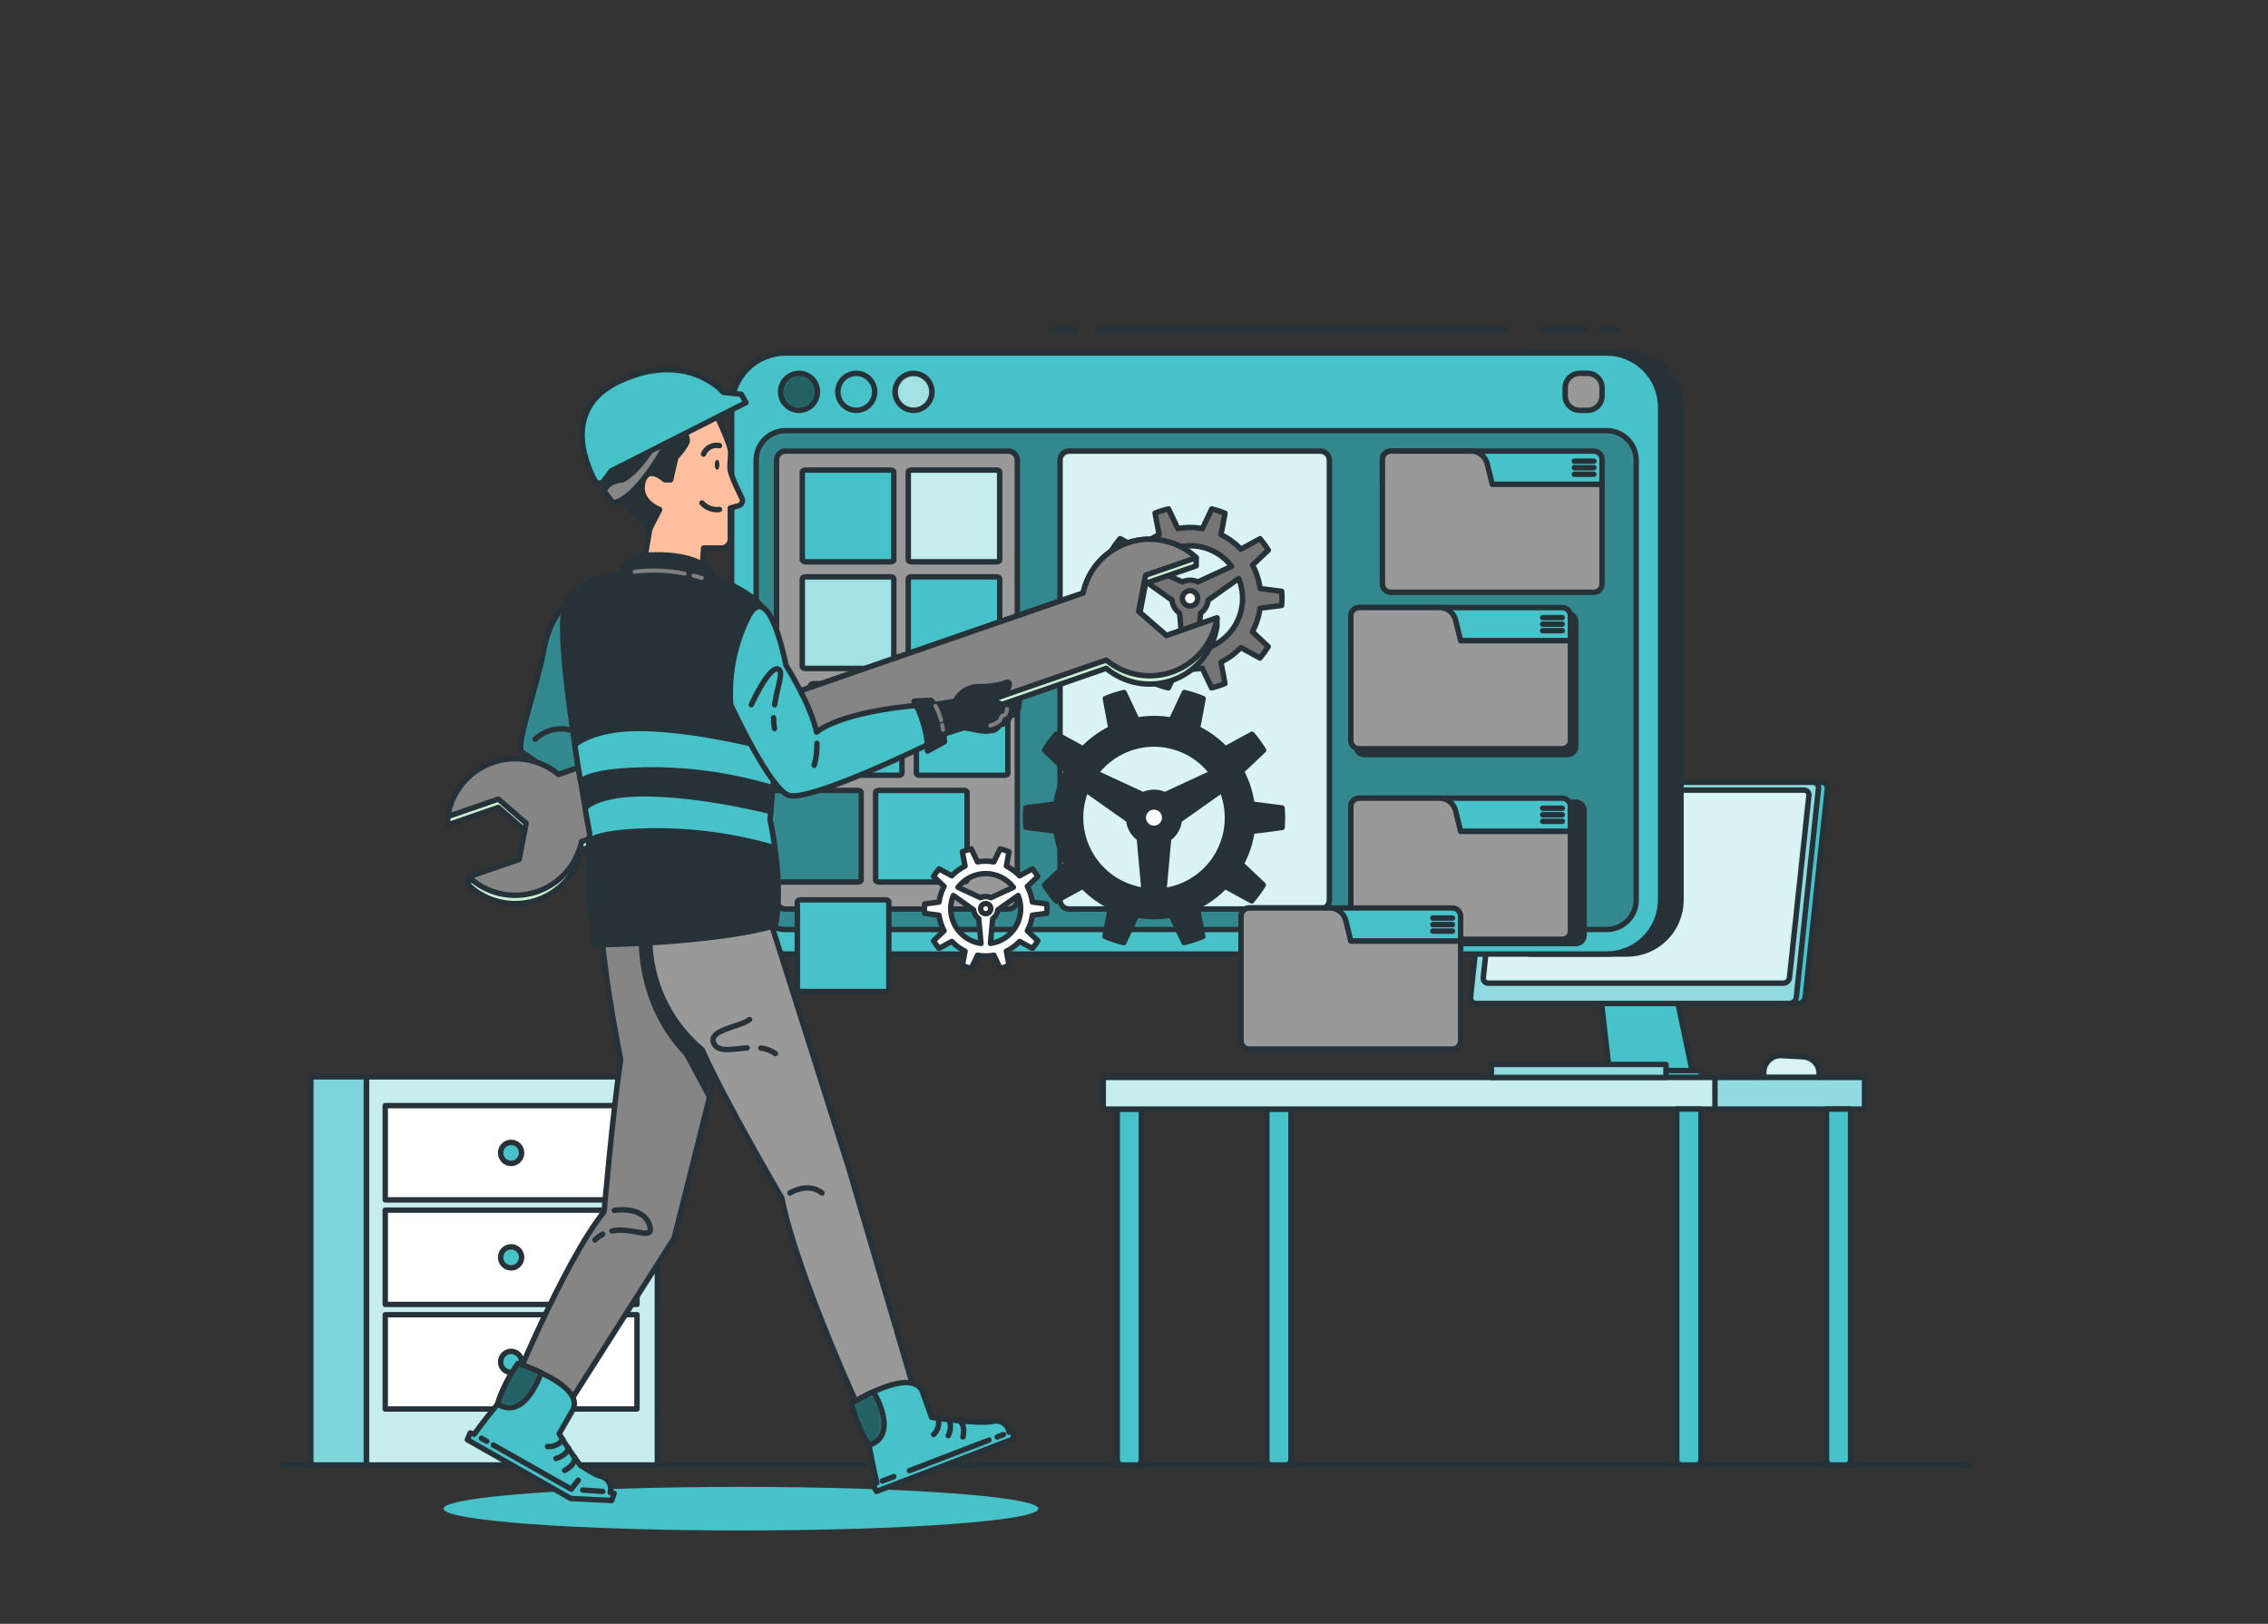 <svg width="528" height="378" viewBox="0 0 528 378" fill="none" xmlns="http://www.w3.org/2000/svg">
<rect x="0" y="0" width="528" height="378" fill="#333333" stroke="none"/>
<path d="M172.498 356.272C210.74 356.272 241.741 354.001 241.741 351.2C241.741 348.398 210.74 346.127 172.498 346.127C134.256 346.127 103.254 348.398 103.254 351.2C103.254 354.001 134.256 356.272 172.498 356.272Z" fill="#47C2C9"/>
<path d="M65.721 341.032H458.462" stroke="#263238" stroke-width="1.259" stroke-linecap="round" stroke-linejoin="round"/>
<path d="M423.524 250.818H410.603V249.669C410.602 249.133 410.71 248.603 410.921 248.111C411.132 247.619 411.44 247.175 411.828 246.806C412.215 246.437 412.674 246.152 413.175 245.967C413.677 245.782 414.21 245.701 414.744 245.73L419.805 246.01C420.809 246.064 421.754 246.502 422.446 247.233C423.138 247.964 423.523 248.933 423.524 249.941V250.818Z" fill="#47C2C9"/>
<mask id="mask0_70_5103" style="mask-type:luminance" maskUnits="userSpaceOnUse" x="410" y="245" width="14" height="6">
<path d="M423.524 250.818H410.603V249.669C410.602 249.133 410.71 248.603 410.921 248.111C411.132 247.619 411.44 247.175 411.828 246.806C412.215 246.437 412.674 246.152 413.175 245.967C413.677 245.782 414.21 245.701 414.744 245.73L419.805 246.01C420.809 246.064 421.754 246.502 422.446 247.233C423.138 247.964 423.523 248.933 423.524 249.941V250.818Z" fill="white"/>
</mask>
<g mask="url(#mask0_70_5103)">
<path opacity="0.8" d="M423.524 250.818H410.603V249.669C410.602 249.133 410.71 248.603 410.921 248.111C411.132 247.619 411.44 247.175 411.828 246.806C412.215 246.437 412.674 246.152 413.175 245.967C413.677 245.782 414.21 245.701 414.744 245.73L419.805 246.01C420.809 246.064 421.754 246.502 422.446 247.233C423.138 247.964 423.523 248.933 423.524 249.941V250.818Z" fill="white"/>
</g>
<path d="M423.524 250.818H410.603V249.669C410.602 249.133 410.71 248.603 410.921 248.111C411.132 247.619 411.44 247.175 411.828 246.806C412.215 246.437 412.674 246.152 413.175 245.967C413.677 245.782 414.21 245.701 414.744 245.73L419.805 246.01C420.809 246.064 421.754 246.502 422.446 247.233C423.138 247.964 423.523 248.933 423.524 249.941V250.818Z" stroke="#263238" stroke-width="1.259" stroke-linecap="round" stroke-linejoin="round"/>
<path d="M388.638 224.048C388.615 223.557 388.403 223.093 388.048 222.754C387.693 222.415 387.221 222.226 386.73 222.226H373.673C373.183 222.227 372.712 222.417 372.357 222.756C372.002 223.095 371.79 223.557 371.765 224.048L374.88 251.325H394.371L388.638 224.048Z" fill="#47C2C9" stroke="#263238" stroke-width="1.259" stroke-linecap="round" stroke-linejoin="round"/>
<path d="M424.097 182.12H419.232L413.771 233.604H418.629C419.029 233.594 419.413 233.441 419.711 233.172C420.008 232.903 420.2 232.536 420.25 232.137L425.417 183.579C425.443 183.393 425.427 183.204 425.372 183.025C425.316 182.845 425.223 182.68 425.097 182.541C424.971 182.402 424.816 182.292 424.644 182.22C424.471 182.147 424.284 182.113 424.097 182.12Z" fill="#47C2C9" stroke="#263238" stroke-width="1.259" stroke-linecap="round" stroke-linejoin="round"/>
<path d="M416.577 233.604H343.66C343.474 233.608 343.289 233.571 343.118 233.497C342.947 233.422 342.794 233.311 342.67 233.172C342.546 233.032 342.454 232.868 342.4 232.689C342.345 232.511 342.33 232.322 342.355 232.137L347.514 183.557C347.563 183.16 347.753 182.793 348.05 182.525C348.346 182.257 348.729 182.106 349.128 182.098H422.045C422.231 182.093 422.416 182.128 422.587 182.202C422.758 182.276 422.91 182.386 423.035 182.525C423.159 182.663 423.251 182.828 423.306 183.006C423.36 183.184 423.375 183.372 423.35 183.557L418.191 232.137C418.142 232.535 417.952 232.902 417.656 233.171C417.36 233.441 416.977 233.594 416.577 233.604Z" fill="#47C2C9"/>
<mask id="mask1_70_5103" style="mask-type:luminance" maskUnits="userSpaceOnUse" x="342" y="182" width="82" height="52">
<path d="M416.577 233.604H343.66C343.474 233.608 343.289 233.571 343.118 233.497C342.947 233.422 342.794 233.311 342.67 233.172C342.546 233.032 342.454 232.868 342.4 232.689C342.345 232.511 342.33 232.322 342.355 232.137L347.514 183.557C347.563 183.16 347.753 182.793 348.05 182.525C348.346 182.257 348.729 182.106 349.128 182.098H422.045C422.231 182.093 422.416 182.128 422.587 182.202C422.758 182.276 422.91 182.386 423.035 182.525C423.159 182.663 423.251 182.828 423.306 183.006C423.36 183.184 423.375 183.372 423.35 183.557L418.191 232.137C418.142 232.535 417.952 232.902 417.656 233.171C417.36 233.441 416.977 233.594 416.577 233.604Z" fill="white"/>
</mask>
<g mask="url(#mask1_70_5103)">
<path opacity="0.4" d="M416.577 233.604H343.66C343.474 233.608 343.289 233.571 343.118 233.497C342.947 233.422 342.794 233.311 342.67 233.172C342.546 233.032 342.454 232.868 342.4 232.689C342.345 232.511 342.33 232.322 342.355 232.137L347.514 183.557C347.563 183.16 347.753 182.793 348.05 182.525C348.346 182.257 348.729 182.106 349.128 182.098H422.045C422.231 182.093 422.416 182.128 422.587 182.202C422.758 182.276 422.91 182.386 423.035 182.525C423.159 182.663 423.251 182.828 423.306 183.006C423.36 183.184 423.375 183.372 423.35 183.557L418.191 232.137C418.142 232.535 417.952 232.902 417.656 233.171C417.36 233.441 416.977 233.594 416.577 233.604Z" fill="white"/>
</g>
<path d="M416.577 233.604H343.66C343.474 233.608 343.289 233.571 343.118 233.497C342.947 233.422 342.794 233.311 342.67 233.172C342.546 233.032 342.454 232.868 342.4 232.689C342.345 232.511 342.33 232.322 342.355 232.137L347.514 183.557C347.563 183.16 347.753 182.793 348.05 182.525C348.346 182.257 348.729 182.106 349.128 182.098H422.045C422.231 182.093 422.416 182.128 422.587 182.202C422.758 182.276 422.91 182.386 423.035 182.525C423.159 182.663 423.251 182.828 423.306 183.006C423.36 183.184 423.375 183.372 423.35 183.557L418.191 232.137C418.142 232.535 417.952 232.902 417.656 233.171C417.36 233.441 416.977 233.594 416.577 233.604Z" stroke="#263238" stroke-width="1.259" stroke-linecap="round" stroke-linejoin="round"/>
<path d="M395.087 249.2H371.109C370.829 249.2 370.56 249.312 370.362 249.51C370.164 249.709 370.053 249.978 370.053 250.259C370.053 250.54 370.164 250.81 370.362 251.01C370.559 251.209 370.828 251.323 371.109 251.325H395.08C395.361 251.323 395.629 251.209 395.827 251.01C396.025 250.81 396.136 250.54 396.136 250.259C396.136 249.979 396.026 249.711 395.829 249.513C395.633 249.315 395.366 249.202 395.087 249.2Z" fill="#47C2C9" stroke="#263238" stroke-width="1.259" stroke-linecap="round" stroke-linejoin="round"/>
<path d="M415.212 228.871H346.451C346.288 228.875 346.127 228.843 345.978 228.778C345.829 228.714 345.696 228.617 345.588 228.496C345.479 228.374 345.399 228.231 345.351 228.075C345.303 227.919 345.29 227.755 345.312 227.594L349.838 185.205C349.879 184.857 350.045 184.536 350.304 184.301C350.564 184.067 350.899 183.934 351.248 183.927H419.986C420.148 183.925 420.309 183.957 420.457 184.023C420.606 184.088 420.739 184.184 420.847 184.305C420.955 184.427 421.035 184.57 421.083 184.725C421.132 184.88 421.146 185.044 421.125 185.205L416.6 227.594C416.557 227.937 416.394 228.254 416.14 228.488C415.885 228.722 415.557 228.858 415.212 228.871Z" fill="#47C2C9"/>
<mask id="mask2_70_5103" style="mask-type:luminance" maskUnits="userSpaceOnUse" x="345" y="183" width="77" height="46">
<path d="M415.212 228.871H346.451C346.288 228.875 346.127 228.843 345.978 228.778C345.829 228.714 345.696 228.617 345.588 228.496C345.479 228.374 345.399 228.231 345.351 228.075C345.303 227.919 345.29 227.755 345.312 227.594L349.838 185.205C349.879 184.857 350.045 184.536 350.304 184.301C350.564 184.067 350.899 183.934 351.248 183.927H419.986C420.148 183.925 420.309 183.957 420.457 184.023C420.606 184.088 420.739 184.184 420.847 184.305C420.955 184.427 421.035 184.57 421.083 184.725C421.132 184.88 421.146 185.044 421.125 185.205L416.6 227.594C416.557 227.937 416.394 228.254 416.14 228.488C415.885 228.722 415.557 228.858 415.212 228.871Z" fill="white"/>
</mask>
<g mask="url(#mask2_70_5103)">
<path opacity="0.8" d="M415.212 228.871H346.451C346.288 228.875 346.127 228.843 345.978 228.778C345.829 228.714 345.696 228.617 345.588 228.496C345.479 228.374 345.399 228.231 345.351 228.075C345.303 227.919 345.29 227.755 345.312 227.594L349.838 185.205C349.879 184.857 350.045 184.536 350.304 184.301C350.564 184.067 350.899 183.934 351.248 183.927H419.986C420.148 183.925 420.309 183.957 420.457 184.023C420.606 184.088 420.739 184.184 420.847 184.305C420.955 184.427 421.035 184.57 421.083 184.725C421.132 184.88 421.146 185.044 421.125 185.205L416.6 227.594C416.557 227.937 416.394 228.254 416.14 228.488C415.885 228.722 415.557 228.858 415.212 228.871Z" fill="white"/>
</g>
<path d="M415.212 228.871H346.451C346.288 228.875 346.127 228.843 345.978 228.778C345.829 228.714 345.696 228.617 345.588 228.496C345.479 228.374 345.399 228.231 345.351 228.075C345.303 227.919 345.29 227.755 345.312 227.594L349.838 185.205C349.879 184.857 350.045 184.536 350.304 184.301C350.564 184.067 350.899 183.934 351.248 183.927H419.986C420.148 183.925 420.309 183.957 420.457 184.023C420.606 184.088 420.739 184.184 420.847 184.305C420.955 184.427 421.035 184.57 421.083 184.725C421.132 184.88 421.146 185.044 421.125 185.205L416.6 227.594C416.557 227.937 416.394 228.254 416.14 228.488C415.885 228.722 415.557 228.858 415.212 228.871Z" stroke="#263238" stroke-width="1.259" stroke-linecap="round" stroke-linejoin="round"/>
<path d="M260.093 258.181H265.712V339.897C265.712 340.196 265.594 340.483 265.383 340.694C265.172 340.905 264.886 341.024 264.588 341.024H261.224C260.926 341.024 260.64 340.905 260.429 340.694C260.219 340.483 260.1 340.196 260.1 339.897V258.181H260.093Z" fill="#47C2C9" stroke="#263238" stroke-width="1.259" stroke-linecap="round" stroke-linejoin="round"/>
<path d="M434.069 250.818H385.357V258.182H434.069V250.818Z" fill="#47C2C9"/>
<mask id="mask3_70_5103" style="mask-type:luminance" maskUnits="userSpaceOnUse" x="385" y="250" width="50" height="9">
<path d="M434.069 250.818H385.357V258.182H434.069V250.818Z" fill="white"/>
</mask>
<g mask="url(#mask3_70_5103)">
<path opacity="0.4" d="M434.069 250.818H385.357V258.182H434.069V250.818Z" fill="white"/>
</g>
<path d="M434.069 250.818H385.357V258.182H434.069V250.818Z" stroke="#263238" stroke-width="1.259" stroke-linecap="round" stroke-linejoin="round"/>
<path d="M294.926 258.181H300.545V339.897C300.545 340.196 300.427 340.483 300.216 340.694C300.005 340.905 299.719 341.024 299.421 341.024H296.057C295.909 341.025 295.762 340.996 295.625 340.94C295.488 340.884 295.363 340.801 295.258 340.697C295.152 340.592 295.069 340.467 295.012 340.33C294.955 340.193 294.926 340.046 294.926 339.897V258.181Z" fill="#47C2C9" stroke="#263238" stroke-width="1.259" stroke-linecap="round" stroke-linejoin="round"/>
<path d="M425.206 258.181H430.825V339.897C430.825 340.196 430.707 340.483 430.496 340.694C430.286 340.905 430 341.024 429.702 341.024H426.337C426.039 341.024 425.754 340.905 425.543 340.694C425.332 340.483 425.214 340.196 425.214 339.897V258.181H425.206Z" fill="#47C2C9" stroke="#263238" stroke-width="1.259" stroke-linecap="round" stroke-linejoin="round"/>
<path d="M399.251 250.818H256.842V258.182H399.251V250.818Z" fill="#47C2C9"/>
<mask id="mask4_70_5103" style="mask-type:luminance" maskUnits="userSpaceOnUse" x="256" y="250" width="144" height="9">
<path d="M399.251 250.818H256.842V258.182H399.251V250.818Z" fill="white"/>
</mask>
<g mask="url(#mask4_70_5103)">
<path opacity="0.7" d="M399.251 250.818H256.842V258.182H399.251V250.818Z" fill="white"/>
</g>
<path d="M399.251 250.818H256.842V258.182H399.251V250.818Z" stroke="#263238" stroke-width="1.259" stroke-linecap="round" stroke-linejoin="round"/>
<path d="M390.388 258.181H396V339.897C396 340.196 395.882 340.483 395.671 340.694C395.46 340.905 395.174 341.024 394.876 341.024H391.474C391.176 341.024 390.891 340.905 390.68 340.694C390.469 340.483 390.351 340.196 390.351 339.897V258.181H390.388Z" fill="#47C2C9" stroke="#263238" stroke-width="1.259" stroke-linecap="round" stroke-linejoin="round"/>
<path d="M387.846 247.786H347.19V250.818H387.846V247.786Z" fill="#47C2C9"/>
<mask id="mask5_70_5103" style="mask-type:luminance" maskUnits="userSpaceOnUse" x="347" y="247" width="41" height="4">
<path d="M387.846 247.786H347.19V250.818H387.846V247.786Z" fill="white"/>
</mask>
<g mask="url(#mask5_70_5103)">
<path opacity="0.4" d="M387.846 247.786H347.19V250.818H387.846V247.786Z" fill="white"/>
</g>
<path d="M387.846 247.786H347.19V250.818H387.846V247.786Z" stroke="#263238" stroke-width="1.259" stroke-linecap="round" stroke-linejoin="round"/>
<path d="M85.287 341.032H153.037V250.675H85.287L85.287 341.032Z" fill="#47C2C9"/>
<mask id="mask6_70_5103" style="mask-type:luminance" maskUnits="userSpaceOnUse" x="85" y="250" width="69" height="92">
<path d="M85.287 341.032H153.037V250.675H85.287L85.287 341.032Z" fill="white"/>
</mask>
<g mask="url(#mask6_70_5103)">
<path opacity="0.7" d="M85.287 341.032H153.037V250.675H85.287L85.287 341.032Z" fill="white"/>
</g>
<path d="M85.287 341.032H153.037V250.675H85.287L85.287 341.032Z" stroke="#263238" stroke-width="1.259" stroke-linecap="round" stroke-linejoin="round"/>
<path d="M72.358 341.032H85.287L85.287 250.675H72.358L72.358 341.032Z" fill="#47C2C9"/>
<mask id="mask7_70_5103" style="mask-type:luminance" maskUnits="userSpaceOnUse" x="72" y="250" width="14" height="92">
<path d="M72.358 341.032H85.287L85.287 250.675H72.358L72.358 341.032Z" fill="white"/>
</mask>
<g mask="url(#mask7_70_5103)">
<path opacity="0.3" d="M72.358 341.032H85.287L85.287 250.675H72.358L72.358 341.032Z" fill="white"/>
</g>
<path d="M72.358 341.032H85.287L85.287 250.675H72.358L72.358 341.032Z" stroke="#263238" stroke-width="1.259" stroke-linecap="round" stroke-linejoin="round"/>
<path d="M89.684 279.319H148.292V257.373H89.684V279.319Z" fill="white" stroke="#263238" stroke-width="1.259" stroke-linecap="round" stroke-linejoin="round"/>
<path d="M89.684 303.655H148.292V281.708H89.684V303.655Z" fill="white" stroke="#263238" stroke-width="1.259" stroke-linecap="round" stroke-linejoin="round"/>
<path d="M89.684 327.998H148.292V306.052H89.684V327.998Z" fill="white" stroke="#263238" stroke-width="1.259" stroke-linecap="round" stroke-linejoin="round"/>
<path d="M116.544 268.38C116.544 268.865 116.688 269.338 116.956 269.741C117.225 270.144 117.607 270.458 118.053 270.643C118.5 270.828 118.991 270.877 119.465 270.782C119.939 270.688 120.375 270.455 120.716 270.112C121.058 269.77 121.291 269.333 121.385 268.858C121.48 268.383 121.431 267.89 121.246 267.443C121.061 266.995 120.748 266.613 120.346 266.343C119.944 266.074 119.472 265.931 118.988 265.931C118.667 265.931 118.35 265.994 118.053 266.117C117.757 266.24 117.487 266.421 117.26 266.648C117.033 266.876 116.853 267.146 116.73 267.443C116.608 267.74 116.544 268.058 116.544 268.38Z" fill="#47C2C9" stroke="#263238" stroke-width="1.259" stroke-linecap="round" stroke-linejoin="round"/>
<path d="M116.544 292.686C116.543 293.17 116.685 293.645 116.953 294.048C117.22 294.452 117.601 294.767 118.048 294.954C118.494 295.14 118.986 295.19 119.46 295.096C119.935 295.003 120.371 294.77 120.714 294.428C121.056 294.086 121.29 293.649 121.385 293.174C121.48 292.698 121.432 292.205 121.247 291.757C121.062 291.309 120.749 290.926 120.347 290.657C119.945 290.387 119.472 290.244 118.988 290.244C118.341 290.244 117.721 290.501 117.263 290.958C116.805 291.416 116.546 292.037 116.544 292.686Z" fill="#47C2C9" stroke="#263238" stroke-width="1.259" stroke-linecap="round" stroke-linejoin="round"/>
<path d="M116.544 317.029C116.544 317.513 116.688 317.987 116.956 318.389C117.225 318.792 117.607 319.106 118.053 319.292C118.5 319.477 118.991 319.525 119.465 319.431C119.939 319.336 120.375 319.103 120.716 318.761C121.058 318.418 121.291 317.982 121.385 317.506C121.48 317.031 121.431 316.539 121.246 316.091C121.061 315.644 120.748 315.261 120.346 314.992C119.944 314.723 119.472 314.579 118.988 314.579C118.667 314.579 118.35 314.642 118.053 314.766C117.757 314.889 117.487 315.069 117.26 315.297C117.033 315.524 116.853 315.794 116.73 316.091C116.608 316.388 116.544 316.707 116.544 317.029Z" fill="#47C2C9" stroke="#263238" stroke-width="1.259" stroke-linecap="round" stroke-linejoin="round"/>
<path d="M378.787 82.177H356.023V222.082H378.787C380.436 222.083 382.069 221.759 383.593 221.127C385.116 220.495 386.501 219.569 387.667 218.4C388.834 217.232 389.759 215.845 390.39 214.318C391.021 212.792 391.346 211.155 391.346 209.503V94.757C391.346 93.104 391.021 91.468 390.39 89.941C389.759 88.414 388.834 87.027 387.667 85.859C386.501 84.691 385.116 83.764 383.593 83.132C382.069 82.501 380.436 82.176 378.787 82.177Z" fill="#263238" stroke="#263238" stroke-width="1.259" stroke-linecap="round" stroke-linejoin="round"/>
<path d="M374.043 82.177H182.884C175.952 82.177 170.333 87.809 170.333 94.757V209.51C170.333 216.458 175.952 222.09 182.884 222.09H374.043C380.975 222.09 386.594 216.458 386.594 209.51V94.757C386.594 87.809 380.975 82.177 374.043 82.177Z" fill="#47C2C9" stroke="#263238" stroke-width="1.259" stroke-linecap="round" stroke-linejoin="round"/>
<path d="M369.638 86.917H367.699C365.866 86.917 364.38 88.406 364.38 90.244V92.187C364.38 94.024 365.866 95.513 367.699 95.513H369.638C371.471 95.513 372.957 94.024 372.957 92.187V90.244C372.957 88.406 371.471 86.917 369.638 86.917Z" fill="#999999" stroke="#263238" stroke-width="1.259" stroke-linecap="round" stroke-linejoin="round"/>
<mask id="mask8_70_5103" style="mask-type:luminance" maskUnits="userSpaceOnUse" x="181" y="86" width="10" height="10">
<path d="M190.306 91.219C190.306 92.07 190.055 92.902 189.583 93.609C189.111 94.317 188.44 94.868 187.655 95.194C186.871 95.519 186.007 95.604 185.174 95.437C184.342 95.271 183.577 94.86 182.977 94.258C182.377 93.656 181.969 92.888 181.804 92.053C181.639 91.219 181.726 90.353 182.052 89.567C182.378 88.782 182.929 88.11 183.636 87.638C184.342 87.167 185.173 86.916 186.022 86.917C186.585 86.917 187.143 87.029 187.663 87.245C188.184 87.461 188.656 87.778 189.054 88.178C189.452 88.577 189.768 89.051 189.982 89.573C190.197 90.095 190.307 90.654 190.306 91.219Z" fill="white"/>
</mask>
<g mask="url(#mask8_70_5103)">
<path opacity="0.5" d="M190.306 91.219C190.306 92.07 190.055 92.902 189.583 93.609C189.111 94.317 188.44 94.868 187.655 95.194C186.871 95.519 186.007 95.604 185.174 95.437C184.342 95.271 183.577 94.86 182.977 94.258C182.377 93.656 181.969 92.888 181.804 92.053C181.639 91.219 181.726 90.353 182.052 89.567C182.378 88.782 182.929 88.11 183.636 87.638C184.342 87.167 185.173 86.916 186.022 86.917C186.585 86.917 187.143 87.029 187.663 87.245C188.184 87.461 188.656 87.778 189.054 88.178C189.452 88.577 189.768 89.051 189.982 89.573C190.197 90.095 190.307 90.654 190.306 91.219Z" fill="black"/>
</g>
<path d="M190.306 91.219C190.306 92.07 190.055 92.902 189.583 93.609C189.111 94.317 188.44 94.868 187.655 95.194C186.871 95.519 186.007 95.604 185.174 95.437C184.342 95.271 183.577 94.86 182.977 94.258C182.377 93.656 181.969 92.888 181.804 92.053C181.639 91.219 181.726 90.353 182.052 89.567C182.378 88.782 182.929 88.11 183.636 87.638C184.342 87.167 185.173 86.916 186.022 86.917C186.585 86.917 187.143 87.029 187.663 87.245C188.184 87.461 188.656 87.778 189.054 88.178C189.452 88.577 189.768 89.051 189.982 89.573C190.197 90.095 190.307 90.654 190.306 91.219Z" stroke="#263238" stroke-width="1.259" stroke-linecap="round" stroke-linejoin="round"/>
<mask id="mask9_70_5103" style="mask-type:luminance" maskUnits="userSpaceOnUse" x="208" y="86" width="9" height="10">
<path d="M212.671 95.52C215.042 95.52 216.963 93.595 216.963 91.219C216.963 88.843 215.042 86.917 212.671 86.917C210.301 86.917 208.379 88.843 208.379 91.219C208.379 93.595 210.301 95.52 212.671 95.52Z" fill="white"/>
</mask>
<g mask="url(#mask9_70_5103)">
<path opacity="0.5" d="M212.671 95.52C215.042 95.52 216.963 93.595 216.963 91.219C216.963 88.843 215.042 86.917 212.671 86.917C210.301 86.917 208.379 88.843 208.379 91.219C208.379 93.595 210.301 95.52 212.671 95.52Z" fill="white" stroke="#263238" stroke-width="1.259" stroke-linecap="round" stroke-linejoin="round"/>
</g>
<path d="M212.671 95.52C215.042 95.52 216.963 93.595 216.963 91.219C216.963 88.843 215.042 86.917 212.671 86.917C210.301 86.917 208.379 88.843 208.379 91.219C208.379 93.595 210.301 95.52 212.671 95.52Z" stroke="#263238" stroke-width="1.259" stroke-linecap="round" stroke-linejoin="round"/>
<path d="M199.343 95.52C201.713 95.52 203.635 93.595 203.635 91.219C203.635 88.843 201.713 86.917 199.343 86.917C196.972 86.917 195.051 88.843 195.051 91.219C195.051 93.595 196.972 95.52 199.343 95.52Z" stroke="#263238" stroke-width="1.259" stroke-linecap="round" stroke-linejoin="round"/>
<path d="M374.043 100.261H182.892C179.105 100.261 176.036 103.337 176.036 107.133V209.503C176.036 213.298 179.105 216.375 182.892 216.375H374.043C377.83 216.375 380.9 213.298 380.9 209.503V107.133C380.9 103.337 377.83 100.261 374.043 100.261Z" fill="#47C2C9"/>
<mask id="mask10_70_5103" style="mask-type:luminance" maskUnits="userSpaceOnUse" x="176" y="100" width="205" height="117">
<path d="M374.043 100.261H182.892C179.105 100.261 176.036 103.337 176.036 107.133V209.503C176.036 213.298 179.105 216.375 182.892 216.375H374.043C377.83 216.375 380.9 213.298 380.9 209.503V107.133C380.9 103.337 377.83 100.261 374.043 100.261Z" fill="white"/>
</mask>
<g mask="url(#mask10_70_5103)">
<path opacity="0.3" d="M374.043 100.261H182.892C179.105 100.261 176.036 103.337 176.036 107.133V209.503C176.036 213.298 179.105 216.375 182.892 216.375H374.043C377.83 216.375 380.9 213.298 380.9 209.503V107.133C380.9 103.337 377.83 100.261 374.043 100.261Z" fill="black"/>
</g>
<path d="M374.043 100.261H182.892C179.105 100.261 176.036 103.337 176.036 107.133V209.503C176.036 213.298 179.105 216.375 182.892 216.375H374.043C377.83 216.375 380.9 213.298 380.9 209.503V107.133C380.9 103.337 377.83 100.261 374.043 100.261Z" stroke="#263238" stroke-width="1.259" stroke-linecap="round" stroke-linejoin="round"/>
<path d="M234.734 105.016H182.884C181.722 105.016 180.78 105.96 180.78 107.125V209.503C180.78 210.668 181.722 211.612 182.884 211.612H234.734C235.896 211.612 236.838 210.668 236.838 209.503V107.125C236.838 105.96 235.896 105.016 234.734 105.016Z" fill="#999999" stroke="#263238" stroke-width="1.259" stroke-linecap="round" stroke-linejoin="round"/>
<path d="M307.387 105.016H248.884C247.722 105.016 246.78 105.96 246.78 107.125V209.503C246.78 210.668 247.722 211.612 248.884 211.612H307.387C308.549 211.612 309.491 210.668 309.491 209.503V107.125C309.491 105.96 308.549 105.016 307.387 105.016Z" fill="#47C2C9"/>
<mask id="mask11_70_5103" style="mask-type:luminance" maskUnits="userSpaceOnUse" x="246" y="105" width="64" height="107">
<path d="M307.387 105.016H248.884C247.722 105.016 246.78 105.96 246.78 107.125V209.503C246.78 210.668 247.722 211.612 248.884 211.612H307.387C308.549 211.612 309.491 210.668 309.491 209.503V107.125C309.491 105.96 308.549 105.016 307.387 105.016Z" fill="white"/>
</mask>
<g mask="url(#mask11_70_5103)">
<path opacity="0.8" d="M307.387 105.016H248.884C247.722 105.016 246.78 105.96 246.78 107.125V209.503C246.78 210.668 247.722 211.612 248.884 211.612H307.387C308.549 211.612 309.491 210.668 309.491 209.503V107.125C309.491 105.96 308.549 105.016 307.387 105.016Z" fill="white"/>
</g>
<path d="M307.387 105.016H248.884C247.722 105.016 246.78 105.96 246.78 107.125V209.503C246.78 210.668 247.722 211.612 248.884 211.612H307.387C308.549 211.612 309.491 210.668 309.491 209.503V107.125C309.491 105.96 308.549 105.016 307.387 105.016Z" stroke="#263238" stroke-width="1.259" stroke-linecap="round" stroke-linejoin="round"/>
<path d="M371.041 105.016H323.755C323.246 105.018 322.759 105.222 322.4 105.583C322.04 105.944 321.839 106.434 321.839 106.944V112.75H372.957V106.944C372.957 106.434 372.755 105.944 372.396 105.583C372.037 105.222 371.55 105.018 371.041 105.016Z" fill="#47C2C9" stroke="#263238" stroke-width="1.259" stroke-linecap="round" stroke-linejoin="round"/>
<path d="M366.508 107.352H371.064" stroke="#263238" stroke-width="1.259" stroke-linecap="round" stroke-linejoin="round"/>
<path d="M366.508 108.879H371.064" stroke="#263238" stroke-width="1.259" stroke-linecap="round" stroke-linejoin="round"/>
<path d="M371.064 110.399H366.508" stroke="#263238" stroke-width="1.259" stroke-linecap="round" stroke-linejoin="round"/>
<path d="M347.402 112.75L346.217 107.934C346.012 107.101 345.534 106.361 344.86 105.832C344.186 105.304 343.355 105.016 342.499 105.016H323.755C323.246 105.018 322.759 105.222 322.4 105.583C322.04 105.944 321.839 106.434 321.839 106.944V135.951C321.839 136.461 322.041 136.949 322.4 137.309C322.759 137.669 323.247 137.872 323.755 137.872H371.041C371.549 137.872 372.036 137.669 372.396 137.309C372.755 136.949 372.957 136.461 372.957 135.951V112.75H347.402Z" fill="#999999" stroke="#263238" stroke-width="1.259" stroke-linecap="round" stroke-linejoin="round"/>
<path d="M179.98 205.329H199.682C200.127 205.329 200.482 205.14 200.482 204.906V184.418C200.482 184.184 200.127 183.995 199.682 183.995H179.98C179.543 183.995 179.181 184.184 179.181 184.418V204.876C179.181 205.14 179.52 205.329 179.98 205.329Z" fill="#47C2C9"/>
<mask id="mask12_70_5103" style="mask-type:luminance" maskUnits="userSpaceOnUse" x="179" y="183" width="22" height="23">
<path d="M179.98 205.329H199.682C200.127 205.329 200.482 205.14 200.482 204.906V184.418C200.482 184.184 200.127 183.995 199.682 183.995H179.98C179.543 183.995 179.181 184.184 179.181 184.418V204.876C179.181 205.14 179.52 205.329 179.98 205.329Z" fill="white"/>
</mask>
<g mask="url(#mask12_70_5103)">
<path opacity="0.3" d="M179.98 205.329H199.682C200.127 205.329 200.482 205.14 200.482 204.906V184.418C200.482 184.184 200.127 183.995 199.682 183.995H179.98C179.543 183.995 179.181 184.184 179.181 184.418V204.876C179.181 205.14 179.52 205.329 179.98 205.329Z" fill="black"/>
</g>
<path d="M179.98 205.329H199.682C200.127 205.329 200.482 205.14 200.482 204.906V184.418C200.482 184.184 200.127 183.995 199.682 183.995H179.98C179.543 183.995 179.181 184.184 179.181 184.418V204.876C179.181 205.14 179.52 205.329 179.98 205.329Z" stroke="#263238" stroke-width="1.259" stroke-linecap="round" stroke-linejoin="round"/>
<path d="M204.645 205.329H224.347C224.785 205.329 225.147 205.14 225.147 204.906V184.418C225.147 184.184 224.785 183.995 224.347 183.995H204.645C204.2 183.995 203.846 184.184 203.846 184.418V204.876C203.846 205.14 204.2 205.329 204.645 205.329Z" fill="#47C2C9" stroke="#263238" stroke-width="1.259" stroke-linecap="round" stroke-linejoin="round"/>
<path d="M189.477 180.472H209.179C209.624 180.472 209.978 180.283 209.978 180.049V159.561C209.978 159.327 209.624 159.138 209.179 159.138H189.477C189.039 159.138 188.677 159.327 188.677 159.561V180.049C188.677 180.283 189.039 180.472 189.477 180.472Z" fill="#47C2C9" stroke="#263238" stroke-width="1.259" stroke-linecap="round" stroke-linejoin="round"/>
<path d="M214.142 180.472H233.829C234.266 180.472 234.628 180.283 234.628 180.049V159.561C234.628 159.327 234.266 159.138 233.829 159.138H214.142C213.697 159.138 213.342 159.327 213.342 159.561V180.049C213.342 180.283 213.697 180.472 214.142 180.472Z" fill="#47C2C9" stroke="#263238" stroke-width="1.259" stroke-linecap="round" stroke-linejoin="round"/>
<path d="M187.576 155.615H207.278C207.723 155.615 208.085 155.426 208.085 155.191V134.704C208.085 134.47 207.723 134.281 207.278 134.281H187.576C187.138 134.281 186.776 134.47 186.776 134.704V155.191C186.776 155.426 187.138 155.615 187.576 155.615Z" fill="#47C2C9"/>
<mask id="mask13_70_5103" style="mask-type:luminance" maskUnits="userSpaceOnUse" x="186" y="134" width="23" height="22">
<path d="M187.576 155.615H207.278C207.723 155.615 208.085 155.426 208.085 155.191V134.704C208.085 134.47 207.723 134.281 207.278 134.281H187.576C187.138 134.281 186.776 134.47 186.776 134.704V155.191C186.776 155.426 187.138 155.615 187.576 155.615Z" fill="white"/>
</mask>
<g mask="url(#mask13_70_5103)">
<path opacity="0.5" d="M187.576 155.615H207.278C207.723 155.615 208.085 155.426 208.085 155.191V134.704C208.085 134.47 207.723 134.281 207.278 134.281H187.576C187.138 134.281 186.776 134.47 186.776 134.704V155.191C186.776 155.426 187.138 155.615 187.576 155.615Z" fill="white"/>
</g>
<path d="M187.576 155.615H207.278C207.723 155.615 208.085 155.426 208.085 155.191V134.704C208.085 134.47 207.723 134.281 207.278 134.281H187.576C187.138 134.281 186.776 134.47 186.776 134.704V155.191C186.776 155.426 187.138 155.615 187.576 155.615Z" stroke="#263238" stroke-width="1.259" stroke-linecap="round" stroke-linejoin="round"/>
<path d="M212.241 155.615H231.943C232.388 155.615 232.742 155.426 232.742 155.191V134.704C232.742 134.47 232.388 134.281 231.943 134.281H212.241C211.796 134.281 211.441 134.47 211.441 134.704V155.191C211.441 155.426 211.796 155.615 212.241 155.615Z" fill="#47C2C9" stroke="#263238" stroke-width="1.259" stroke-linecap="round" stroke-linejoin="round"/>
<path d="M187.576 130.788H207.278C207.723 130.788 208.085 130.599 208.085 130.365V109.847C208.085 109.612 207.723 109.423 207.278 109.423H187.576C187.138 109.423 186.776 109.612 186.776 109.847V130.334C186.776 130.569 187.138 130.788 187.576 130.788Z" fill="#47C2C9" stroke="#263238" stroke-width="1.259" stroke-linecap="round" stroke-linejoin="round"/>
<path d="M212.241 130.788H231.943C232.388 130.788 232.742 130.599 232.742 130.365V109.847C232.742 109.612 232.388 109.423 231.943 109.423H212.241C211.796 109.423 211.441 109.612 211.441 109.847V130.334C211.441 130.569 211.796 130.788 212.241 130.788Z" fill="#47C2C9"/>
<mask id="mask14_70_5103" style="mask-type:luminance" maskUnits="userSpaceOnUse" x="211" y="109" width="22" height="22">
<path d="M212.241 130.788H231.943C232.388 130.788 232.742 130.599 232.742 130.365V109.847C232.742 109.612 232.388 109.423 231.943 109.423H212.241C211.796 109.423 211.441 109.612 211.441 109.847V130.334C211.441 130.569 211.796 130.788 212.241 130.788Z" fill="white"/>
</mask>
<g mask="url(#mask14_70_5103)">
<path opacity="0.7" d="M212.241 130.788H231.943C232.388 130.788 232.742 130.599 232.742 130.365V109.847C232.742 109.612 232.388 109.423 231.943 109.423H212.241C211.796 109.423 211.441 109.612 211.441 109.847V130.334C211.441 130.569 211.796 130.788 212.241 130.788Z" fill="white"/>
</g>
<path d="M212.241 130.788H231.943C232.388 130.788 232.742 130.599 232.742 130.365V109.847C232.742 109.612 232.388 109.423 231.943 109.423H212.241C211.796 109.423 211.441 109.612 211.441 109.847V130.334C211.441 130.569 211.796 130.788 212.241 130.788Z" stroke="#263238" stroke-width="1.259" stroke-linecap="round" stroke-linejoin="round"/>
<path d="M366.862 186.732H319.584C319.075 186.736 318.588 186.94 318.228 187.301C317.868 187.662 317.664 188.15 317.66 188.66V217.728C317.66 217.981 317.71 218.232 317.807 218.466C317.903 218.7 318.045 218.912 318.223 219.091C318.402 219.27 318.614 219.412 318.848 219.509C319.081 219.606 319.331 219.656 319.584 219.656H366.862C367.372 219.654 367.86 219.45 368.22 219.089C368.58 218.728 368.784 218.239 368.786 217.728V188.682C368.788 188.428 368.739 188.175 368.644 187.939C368.548 187.703 368.407 187.488 368.228 187.307C368.049 187.126 367.837 186.982 367.602 186.883C367.368 186.784 367.116 186.733 366.862 186.732Z" fill="#263238" stroke="#263238" stroke-width="1.259" stroke-linecap="round" stroke-linejoin="round"/>
<path d="M363.679 185.81H316.4C315.892 185.81 315.404 186.012 315.043 186.372C314.683 186.731 314.479 187.22 314.477 187.73V193.536H365.603V187.73C365.601 187.22 365.397 186.731 365.036 186.372C364.676 186.012 364.188 185.81 363.679 185.81Z" fill="#47C2C9" stroke="#263238" stroke-width="1.259" stroke-linecap="round" stroke-linejoin="round"/>
<path d="M359.146 188.153H363.702" stroke="#263238" stroke-width="1.259" stroke-linecap="round" stroke-linejoin="round"/>
<path d="M359.146 189.673H363.702" stroke="#263238" stroke-width="1.259" stroke-linecap="round" stroke-linejoin="round"/>
<path d="M363.702 191.192H359.146" stroke="#263238" stroke-width="1.259" stroke-linecap="round" stroke-linejoin="round"/>
<path d="M340.04 193.536L338.863 188.728C338.658 187.895 338.18 187.155 337.506 186.626C336.832 186.097 336 185.81 335.144 185.81H316.4C315.892 185.81 315.404 186.012 315.043 186.372C314.683 186.731 314.479 187.22 314.477 187.73V216.738C314.479 217.248 314.682 217.737 315.043 218.098C315.403 218.46 315.891 218.663 316.4 218.665H363.679C364.189 218.665 364.678 218.462 365.039 218.101C365.4 217.739 365.603 217.249 365.603 216.738V193.536H340.04Z" fill="#999999" stroke="#263238" stroke-width="1.259" stroke-linecap="round" stroke-linejoin="round"/>
<path d="M364.954 142.823H317.668C317.351 142.815 317.038 142.885 316.755 143.028C316.472 143.17 316.228 143.381 316.046 143.64C315.834 143.961 315.722 144.336 315.722 144.721V173.721C315.722 174.231 315.923 174.72 316.282 175.082C316.641 175.443 317.129 175.647 317.638 175.649H364.924C365.433 175.647 365.92 175.443 366.279 175.082C366.638 174.72 366.84 174.231 366.84 173.721V144.751C366.84 144.246 366.642 143.762 366.29 143.401C365.937 143.041 365.457 142.833 364.954 142.823Z" fill="#263238" stroke="#263238" stroke-width="1.259" stroke-linecap="round" stroke-linejoin="round"/>
<path d="M363.679 141.432H316.4C315.892 141.432 315.404 141.634 315.043 141.994C314.683 142.354 314.479 142.843 314.477 143.353V149.159H365.603V143.353C365.601 142.843 365.397 142.354 365.036 141.994C364.676 141.634 364.188 141.432 363.679 141.432Z" fill="#47C2C9" stroke="#263238" stroke-width="1.259" stroke-linecap="round" stroke-linejoin="round"/>
<path d="M359.146 143.776H363.702" stroke="#263238" stroke-width="1.259" stroke-linecap="round" stroke-linejoin="round"/>
<path d="M359.146 145.296H363.702" stroke="#263238" stroke-width="1.259" stroke-linecap="round" stroke-linejoin="round"/>
<path d="M363.702 146.815H359.146" stroke="#263238" stroke-width="1.259" stroke-linecap="round" stroke-linejoin="round"/>
<path d="M340.04 149.159L338.863 144.351C338.658 143.518 338.18 142.778 337.506 142.249C336.832 141.72 336 141.433 335.144 141.432H316.4C315.892 141.432 315.404 141.634 315.043 141.994C314.683 142.354 314.479 142.843 314.477 143.353V172.368C314.477 172.879 314.68 173.37 315.04 173.731C315.401 174.093 315.89 174.296 316.4 174.296H363.679C364.189 174.296 364.678 174.093 365.039 173.731C365.4 173.37 365.603 172.879 365.603 172.368V149.159H340.04Z" fill="#999999" stroke="#263238" stroke-width="1.259" stroke-linecap="round" stroke-linejoin="round"/>
<path d="M186.422 230.807H206.124C206.569 230.807 206.924 230.618 206.924 230.383V209.896C206.924 209.661 206.569 209.472 206.124 209.472H186.422C185.985 209.472 185.623 209.661 185.623 209.896V230.383C185.623 230.618 185.985 230.807 186.422 230.807Z" fill="#47C2C9" stroke="#263238" stroke-width="1.259" stroke-linecap="round" stroke-linejoin="round"/>
<path d="M338.124 211.362H290.837C290.327 211.362 289.838 211.565 289.477 211.927C289.117 212.288 288.914 212.779 288.914 213.29V219.089H340.04V213.29C340.04 212.78 339.838 212.291 339.479 211.93C339.12 211.568 338.632 211.364 338.124 211.362Z" fill="#47C2C9" stroke="#263238" stroke-width="1.259" stroke-linecap="round" stroke-linejoin="round"/>
<path d="M333.583 213.706H338.139" stroke="#263238" stroke-width="1.259" stroke-linecap="round" stroke-linejoin="round"/>
<path d="M333.583 215.226H338.139" stroke="#263238" stroke-width="1.259" stroke-linecap="round" stroke-linejoin="round"/>
<path d="M338.139 216.745H333.583" stroke="#263238" stroke-width="1.259" stroke-linecap="round" stroke-linejoin="round"/>
<path d="M314.477 219.089L313.3 214.28C313.095 213.448 312.617 212.708 311.943 212.179C311.269 211.65 310.437 211.363 309.581 211.362H290.837C290.327 211.362 289.838 211.565 289.477 211.927C289.117 212.288 288.914 212.779 288.914 213.29V242.29C288.914 242.802 289.117 243.292 289.477 243.653C289.838 244.015 290.327 244.218 290.837 244.218H338.124C338.632 244.216 339.12 244.012 339.479 243.651C339.838 243.289 340.04 242.8 340.04 242.29V219.089H314.477Z" fill="#999999" stroke="#263238" stroke-width="1.259" stroke-linecap="round" stroke-linejoin="round"/>
<path d="M372.957 76.757H376.517" stroke="#263238" stroke-width="1.259" stroke-linecap="round" stroke-linejoin="round"/>
<path d="M359.146 76.757H368.786" stroke="#263238" stroke-width="1.259" stroke-linecap="round" stroke-linejoin="round"/>
<path d="M255.447 76.757H350.728" stroke="#263238" stroke-width="1.259" stroke-linecap="round" stroke-linejoin="round"/>
<path d="M244.683 76.757H250.378" stroke="#263238" stroke-width="1.259" stroke-linecap="round" stroke-linejoin="round"/>
<path d="M298.471 192.629C298.531 191.873 298.569 191.117 298.569 190.361C298.569 189.605 298.531 188.849 298.471 188.093L291.456 187.185C291.087 184.515 290.252 181.93 288.989 179.55L294.171 174.636C293.366 173.332 292.463 172.091 291.471 170.924L285.256 174.318C283.388 172.379 281.198 170.78 278.784 169.593L280.089 162.623C278.674 162.039 277.217 161.566 275.729 161.209L272.712 167.62C270.065 167.146 267.356 167.146 264.709 167.62L261.692 161.209C260.204 161.566 258.746 162.039 257.332 162.623L258.637 169.593C256.222 170.78 254.033 172.379 252.165 174.318L245.897 170.909C244.896 172.078 243.989 173.325 243.182 174.636L248.326 179.504C247.058 181.883 246.22 184.468 245.852 187.14L238.837 188.047C238.776 188.803 238.739 189.559 238.739 190.315C238.739 191.071 238.776 191.827 238.837 192.583L245.852 193.498C246.221 196.167 247.059 198.749 248.326 201.126L243.182 206.002C243.982 207.307 244.882 208.549 245.874 209.714L252.09 206.312C253.955 208.254 256.145 209.853 258.561 211.037L257.256 218.007C258.671 218.594 260.128 219.069 261.616 219.429L264.633 213.01C267.28 213.484 269.99 213.484 272.636 213.01L275.654 219.429C277.141 219.069 278.599 218.594 280.013 218.007L278.708 211.037C281.124 209.853 283.315 208.254 285.18 206.312L291.395 209.714C292.387 208.547 293.29 207.306 294.096 206.002L288.952 201.126C290.222 198.762 291.069 196.193 291.456 193.536L298.471 192.629ZM268.654 173.199C271.273 173.204 273.857 173.813 276.203 174.98C278.55 176.147 280.597 177.84 282.186 179.928L271.188 185.016C270.397 184.638 269.531 184.441 268.654 184.441C267.777 184.441 266.911 184.638 266.119 185.016L255.122 179.928C256.711 177.841 258.758 176.148 261.105 174.982C263.451 173.815 266.034 173.205 268.654 173.199ZM251.562 190.33C251.561 188.119 251.989 185.929 252.821 183.882L262.77 190.912C262.854 191.758 263.118 192.576 263.545 193.311C263.972 194.045 264.551 194.679 265.244 195.169L266.346 207.265C262.256 206.709 258.505 204.688 255.787 201.575C253.069 198.462 251.568 194.467 251.562 190.33ZM270.962 207.287L272.063 195.191C272.758 194.703 273.338 194.07 273.765 193.335C274.193 192.6 274.456 191.782 274.537 190.935L284.486 183.904C285.474 186.324 285.896 188.938 285.719 191.546C285.542 194.154 284.77 196.687 283.465 198.95C282.159 201.213 280.353 203.146 278.185 204.6C276.018 206.055 273.547 206.992 270.962 207.34V207.287Z" fill="#263238" stroke="#263238" stroke-width="1.259" stroke-linecap="round" stroke-linejoin="round"/>
<path d="M271.143 190.33C271.144 190.824 271 191.307 270.727 191.719C270.454 192.13 270.066 192.451 269.611 192.641C269.157 192.831 268.656 192.881 268.173 192.786C267.689 192.69 267.245 192.453 266.896 192.105C266.547 191.756 266.31 191.312 266.213 190.828C266.116 190.343 266.165 189.841 266.353 189.385C266.541 188.929 266.86 188.539 267.27 188.264C267.679 187.99 268.161 187.843 268.654 187.843C269.313 187.843 269.945 188.105 270.411 188.571C270.878 189.038 271.141 189.67 271.143 190.33Z" fill="white" stroke="#263238" stroke-width="1.259" stroke-linecap="round" stroke-linejoin="round"/>
<path d="M298.373 140.941C298.418 140.397 298.441 139.852 298.441 139.293C298.441 138.733 298.441 138.197 298.373 137.652L293.357 137.002C293.094 135.093 292.496 133.245 291.592 131.544L295.273 128.059C294.697 127.127 294.051 126.239 293.342 125.405L288.891 127.839C287.558 126.449 285.99 125.305 284.26 124.46L285.195 119.471C284.191 119.059 283.157 118.722 282.103 118.465L279.931 123.046C278.038 122.704 276.099 122.704 274.206 123.046L272.041 118.465C270.971 118.712 269.922 119.041 268.903 119.448L269.838 124.437C268.111 125.283 266.546 126.427 265.214 127.817L260.772 125.382C260.06 126.215 259.414 127.102 258.841 128.036L262.491 131.544C261.59 133.246 260.993 135.094 260.726 137.002L255.71 137.652C255.673 138.197 255.643 138.741 255.643 139.293C255.643 139.845 255.643 140.397 255.71 140.941L260.726 141.591C260.993 143.5 261.59 145.347 262.491 147.049L258.818 150.535C259.393 151.465 260.039 152.349 260.749 153.181L265.192 150.754C266.527 152.139 268.091 153.283 269.816 154.133L268.88 159.115C269.893 159.535 270.937 159.874 272.003 160.128L274.168 155.547C276.062 155.879 277.999 155.879 279.893 155.547L282.065 160.128C283.128 159.873 284.17 159.534 285.18 159.115L284.245 154.133C285.972 153.283 287.539 152.139 288.876 150.754L293.319 153.181C294.027 152.348 294.672 151.463 295.25 150.535L291.569 147.049C292.474 145.348 293.071 143.501 293.334 141.591L298.373 140.941ZM277.057 127.046C278.927 127.046 280.772 127.478 282.448 128.308C284.125 129.138 285.589 130.343 286.727 131.831L278.867 135.468C278.301 135.199 277.683 135.059 277.057 135.059C276.431 135.059 275.812 135.199 275.246 135.468L267.379 131.831C268.518 130.343 269.983 129.137 271.661 128.307C273.339 127.478 275.185 127.046 277.057 127.046ZM264.83 139.293C264.83 137.711 265.137 136.145 265.735 134.681L272.848 139.709C272.909 140.311 273.098 140.893 273.404 141.415C273.71 141.937 274.125 142.386 274.62 142.733L275.375 151.396C272.457 150.992 269.783 149.544 267.845 147.32C265.907 145.096 264.837 142.245 264.83 139.293ZM278.701 151.389L279.493 142.725C279.986 142.377 280.4 141.927 280.705 141.405C281.011 140.883 281.202 140.303 281.266 139.701L288.371 134.674C289.075 136.403 289.375 138.27 289.248 140.133C289.12 141.996 288.568 143.805 287.635 145.421C286.701 147.037 285.41 148.417 283.862 149.456C282.313 150.494 280.548 151.163 278.701 151.412V151.389Z" fill="#757575" stroke="#263238" stroke-width="1.259" stroke-linecap="round" stroke-linejoin="round"/>
<path d="M277.056 141.077C278.04 141.077 278.837 140.278 278.837 139.293C278.837 138.308 278.04 137.509 277.056 137.509C276.073 137.509 275.276 138.308 275.276 139.293C275.276 140.278 276.073 141.077 277.056 141.077Z" fill="white" stroke="#263238" stroke-width="1.259" stroke-linecap="round" stroke-linejoin="round"/>
<path d="M243.687 212.61C243.687 212.247 243.74 211.854 243.74 211.521C243.74 211.189 243.74 210.765 243.687 210.425L240.345 209.987C240.172 208.714 239.773 207.483 239.169 206.35L241.62 204.029C241.238 203.408 240.81 202.816 240.338 202.26L237.374 203.878C236.484 202.949 235.44 202.182 234.289 201.61L234.907 198.291C234.235 198.009 233.541 197.782 232.833 197.611L231.385 200.635C230.755 200.519 230.116 200.461 229.476 200.461C228.836 200.462 228.198 200.52 227.568 200.635L226.127 197.611C225.417 197.783 224.721 198.01 224.045 198.291L224.671 201.61C223.519 202.18 222.475 202.947 221.586 203.878L218.622 202.26C218.148 202.814 217.719 203.406 217.34 204.029L219.791 206.35C219.184 207.482 218.783 208.714 218.607 209.987L215.265 210.425C215.265 210.788 215.22 211.181 215.22 211.521C215.22 211.861 215.22 212.277 215.265 212.61L218.607 213.048C218.783 214.321 219.184 215.553 219.791 216.685L217.332 219.006C217.717 219.627 218.148 220.219 218.622 220.775L221.586 219.157C222.473 220.09 223.517 220.858 224.671 221.425L224.045 224.744C224.721 225.025 225.417 225.252 226.127 225.424L227.568 222.362C228.198 222.477 228.836 222.536 229.476 222.536C230.116 222.536 230.755 222.478 231.385 222.362L232.833 225.424C233.541 225.253 234.235 225.026 234.907 224.744L234.289 221.425C235.442 220.856 236.486 220.088 237.374 219.157L240.338 220.775C240.81 220.219 241.238 219.627 241.62 219.006L239.169 216.685C239.773 215.552 240.172 214.321 240.345 213.048L243.687 212.61ZM229.476 203.364C230.724 203.363 231.954 203.651 233.073 204.204C234.191 204.757 235.167 205.562 235.925 206.554L230.683 208.981C230.306 208.801 229.894 208.707 229.476 208.709C229.059 208.709 228.647 208.802 228.269 208.981L223.027 206.554C223.786 205.563 224.763 204.76 225.881 204.206C226.999 203.653 228.229 203.365 229.476 203.364ZM221.33 211.536C221.33 210.481 221.535 209.436 221.933 208.459L226.67 211.809C226.711 212.213 226.838 212.603 227.042 212.954C227.247 213.305 227.524 213.608 227.854 213.842L228.383 219.618C226.428 219.353 224.636 218.386 223.339 216.897C222.043 215.408 221.329 213.498 221.33 211.521V211.536ZM230.577 219.618L231.105 213.842C231.435 213.607 231.711 213.304 231.914 212.953C232.117 212.603 232.243 212.212 232.282 211.809L237.027 208.459C237.493 209.612 237.691 210.857 237.604 212.098C237.517 213.339 237.149 214.544 236.527 215.621C235.904 216.697 235.045 217.617 234.014 218.31C232.983 219.003 231.807 219.45 230.577 219.618Z" fill="white" stroke="#263238" stroke-width="1.259" stroke-linecap="round" stroke-linejoin="round"/>
<path d="M230.66 211.521C230.66 211.756 230.591 211.985 230.461 212.181C230.331 212.376 230.146 212.528 229.929 212.618C229.713 212.708 229.475 212.731 229.245 212.685C229.015 212.639 228.804 212.526 228.639 212.36C228.473 212.194 228.36 211.983 228.315 211.753C228.269 211.522 228.293 211.284 228.382 211.067C228.472 210.85 228.624 210.665 228.818 210.534C229.013 210.404 229.242 210.334 229.476 210.334C229.79 210.334 230.092 210.459 230.314 210.682C230.536 210.904 230.66 211.206 230.66 211.521Z" stroke="#263238" stroke-width="1.259" stroke-linecap="round" stroke-linejoin="round"/>
<path d="M140.177 218.303L175.213 215.4L156.944 288.202L129.3 331.672L118.151 325.836C118.151 325.836 131.14 293.812 140.637 282.071C140.637 282.071 142.658 258.824 144.499 246.653C144.499 246.653 141.051 229.65 140.177 218.303Z" fill="#858585"/>
<mask id="mask15_70_5103" style="mask-type:luminance" maskUnits="userSpaceOnUse" x="118" y="215" width="58" height="117">
<path d="M140.177 218.303L175.213 215.4L156.944 288.202L129.3 331.672L118.151 325.836C118.151 325.836 131.14 293.812 140.637 282.071C140.637 282.071 142.658 258.824 144.499 246.653C144.499 246.653 141.051 229.65 140.177 218.303Z" fill="white"/>
</mask>
<g mask="url(#mask15_70_5103)">
<path d="M164.517 216.284L149.349 217.539C149.349 217.539 148.142 233.287 159.773 245.269L165.189 255.332L170.582 233.831L164.517 216.284Z" fill="#263238" stroke="#263238" stroke-width="1.259" stroke-linecap="round" stroke-linejoin="round"/>
</g>
<path d="M140.177 218.303L175.213 215.4L156.944 288.202L129.3 331.672L118.151 325.836C118.151 325.836 131.14 293.812 140.637 282.071C140.637 282.071 142.658 258.824 144.499 246.653C144.499 246.653 141.051 229.65 140.177 218.303Z" stroke="#263238" stroke-width="1.259" stroke-linecap="round" stroke-linejoin="round"/>
<path d="M140.297 287.318C139.641 287.677 139.039 288.128 138.509 288.656" stroke="#263238" stroke-width="1.259" stroke-linecap="round" stroke-linejoin="round"/>
<path d="M143.012 281.754C143.012 281.754 149.846 280.559 151.257 285.322C152.365 289.049 147.387 285.541 142.469 286.547" stroke="#263238" stroke-width="1.259" stroke-linecap="round" stroke-linejoin="round"/>
<path d="M151.264 218.25L179.263 214.175L197.532 271.737L212.814 323.568L200.248 328.482C200.248 328.482 185.449 296.412 182.039 278.941C182.039 278.941 168.379 255.626 163.529 244.43C159.68 241.247 156.584 237.247 154.463 232.72C152.342 228.193 151.25 223.251 151.264 218.25Z" fill="#999999" stroke="#263238" stroke-width="1.259" stroke-linecap="round" stroke-linejoin="round"/>
<path d="M177.129 243.969C178.352 244.108 179.52 244.555 180.523 245.269" stroke="#263238" stroke-width="1.259" stroke-linecap="round" stroke-linejoin="round"/>
<path d="M174.511 237.331C172.49 239.047 164.381 239.728 166.282 243.046C167.413 245.02 170.566 244.188 173.938 243.939" stroke="#263238" stroke-width="1.259" stroke-linecap="round" stroke-linejoin="round"/>
<path d="M183.91 277.709C183.91 277.709 188.043 275.086 191.37 277.709" stroke="#263238" stroke-width="1.259" stroke-linecap="round" stroke-linejoin="round"/>
<path d="M132.882 348.834L108.791 335.15L109.454 333.57L110.412 333.857C110.412 333.857 111.974 331.589 115.851 326.842C116.929 323.468 118.541 320.29 120.625 317.429C120.625 317.429 135.915 322.291 133.448 328.066L130.182 333.774C131.677 336.307 133.313 338.753 135.085 341.1C135.085 341.1 138.675 343.413 139.611 343.61C140.037 343.673 140.445 343.828 140.807 344.063C141.168 344.297 141.476 344.607 141.708 344.971C141.94 345.335 142.092 345.745 142.153 346.172C142.214 346.6 142.183 347.036 142.062 347.45L142.99 347.647L142.401 349.295L132.882 348.834Z" fill="#47C2C9" stroke="#263238" stroke-width="1.259" stroke-linecap="round" stroke-linejoin="round"/>
<path d="M125.966 319.569C124.225 318.749 122.436 318.034 120.61 317.429C118.526 320.29 116.914 323.468 115.835 326.842C122.285 330.848 125.966 319.569 125.966 319.569Z" fill="#47C2C9"/>
<mask id="mask16_70_5103" style="mask-type:luminance" maskUnits="userSpaceOnUse" x="115" y="317" width="11" height="11">
<path d="M125.966 319.569C124.225 318.749 122.436 318.034 120.61 317.429C118.526 320.29 116.914 323.468 115.835 326.842C122.285 330.848 125.966 319.569 125.966 319.569Z" fill="white"/>
</mask>
<g mask="url(#mask16_70_5103)">
<path opacity="0.5" d="M125.966 319.569C124.225 318.749 122.436 318.034 120.61 317.429C118.526 320.29 116.914 323.468 115.835 326.842C122.285 330.848 125.966 319.569 125.966 319.569Z" fill="black"/>
</g>
<path d="M125.966 319.569C124.225 318.749 122.436 318.034 120.61 317.429C118.526 320.29 116.914 323.468 115.835 326.842C122.285 330.848 125.966 319.569 125.966 319.569Z" stroke="#263238" stroke-width="1.259" stroke-linecap="round" stroke-linejoin="round"/>
<path d="M131.027 335.067C130.638 335.638 130.103 336.094 129.478 336.386C128.853 336.679 128.161 336.798 127.474 336.73" stroke="#263238" stroke-width="1.259" stroke-linecap="round" stroke-linejoin="round"/>
<path d="M132.392 337.123C132.392 337.123 132.037 338.779 129.45 339.504" stroke="#263238" stroke-width="1.259" stroke-linecap="round" stroke-linejoin="round"/>
<path d="M133.772 339.195C133.772 339.195 134.233 340.812 131.449 342.309" stroke="#263238" stroke-width="1.259" stroke-linecap="round" stroke-linejoin="round"/>
<path d="M135.651 346.853L140.327 347.193" stroke="#263238" stroke-width="1.259" stroke-linecap="round" stroke-linejoin="round"/>
<path d="M114.84 336.382L132.988 346.656L134.625 344.57" stroke="#263238" stroke-width="1.259" stroke-linecap="round" stroke-linejoin="round"/>
<path d="M112.072 334.817L113.324 335.528" stroke="#263238" stroke-width="1.259" stroke-linecap="round" stroke-linejoin="round"/>
<path d="M198.256 326.675C198.256 326.675 211.833 318.147 214.67 323.749L216.887 329.941C216.887 329.941 227.809 331.604 231.136 330.886C231.549 330.775 231.981 330.753 232.403 330.822C232.825 330.89 233.228 331.048 233.584 331.285C233.941 331.521 234.243 331.831 234.471 332.194C234.699 332.557 234.848 332.964 234.907 333.388L235.835 333.192L235.971 334.938L204.042 347.193L203.287 345.681L204.125 345.137C204.125 345.137 203.438 342.491 202.314 336.435C200.447 333.421 199.077 330.126 198.256 326.675Z" fill="#47C2C9" stroke="#263238" stroke-width="1.259" stroke-linecap="round" stroke-linejoin="round"/>
<path d="M203.348 323.976C201.598 324.773 199.898 325.674 198.256 326.675C199.081 330.121 200.454 333.412 202.322 336.42C209.533 334.099 203.348 323.976 203.348 323.976Z" fill="#47C2C9"/>
<mask id="mask17_70_5103" style="mask-type:luminance" maskUnits="userSpaceOnUse" x="198" y="323" width="8" height="14">
<path d="M203.348 323.976C201.598 324.773 199.898 325.674 198.256 326.675C199.081 330.121 200.454 333.412 202.322 336.42C209.533 334.099 203.348 323.976 203.348 323.976Z" fill="white"/>
</mask>
<g mask="url(#mask17_70_5103)">
<path opacity="0.5" d="M203.348 323.976C201.598 324.773 199.898 325.674 198.256 326.675C199.081 330.121 200.454 333.412 202.322 336.42C209.533 334.099 203.348 323.976 203.348 323.976Z" fill="black"/>
</g>
<path d="M203.348 323.976C201.598 324.773 199.898 325.674 198.256 326.675C199.081 330.121 200.454 333.412 202.322 336.42C209.533 334.099 203.348 323.976 203.348 323.976Z" stroke="#263238" stroke-width="1.259" stroke-linecap="round" stroke-linejoin="round"/>
<path d="M232.139 334.515L233.632 333.94" stroke="#263238" stroke-width="1.259" stroke-linecap="round" stroke-linejoin="round"/>
<path d="M211.713 342.347L230.246 335.241" stroke="#263238" stroke-width="1.259" stroke-linecap="round" stroke-linejoin="round"/>
<path d="M205.437 344.751L208.085 343.738" stroke="#263238" stroke-width="1.259" stroke-linecap="round" stroke-linejoin="round"/>
<path d="M218.403 330.153C218.584 330.819 218.582 331.521 218.399 332.186C218.216 332.851 217.858 333.454 217.362 333.933" stroke="#263238" stroke-width="1.259" stroke-linecap="round" stroke-linejoin="round"/>
<path d="M220.847 330.44C220.847 330.44 221.873 331.786 220.757 334.22" stroke="#263238" stroke-width="1.259" stroke-linecap="round" stroke-linejoin="round"/>
<path d="M223.321 330.727C223.321 330.727 224.83 331.423 224.181 334.507" stroke="#263238" stroke-width="1.259" stroke-linecap="round" stroke-linejoin="round"/>
<path d="M131.774 140.246C129.02 143.469 127.214 147.394 126.554 151.586C125.37 158.722 119.765 173.941 121.568 175.075C123.371 176.209 140.327 188.683 140.327 188.683L147.764 181.78L137.204 168.293L142.439 145.371L131.774 140.246Z" fill="#47C2C9"/>
<mask id="mask18_70_5103" style="mask-type:luminance" maskUnits="userSpaceOnUse" x="121" y="140" width="27" height="49">
<path d="M131.774 140.246C129.02 143.469 127.214 147.394 126.554 151.586C125.37 158.722 119.765 173.941 121.568 175.075C123.371 176.209 140.327 188.683 140.327 188.683L147.764 181.78L137.204 168.293L142.439 145.371L131.774 140.246Z" fill="white"/>
</mask>
<g mask="url(#mask18_70_5103)">
<path opacity="0.3" d="M131.774 140.246C129.02 143.469 127.214 147.394 126.554 151.586C125.37 158.722 119.765 173.941 121.568 175.075C123.371 176.209 140.327 188.683 140.327 188.683L147.764 181.78L137.204 168.293L142.439 145.371L131.774 140.246Z" fill="black"/>
</g>
<path d="M131.774 140.246C129.02 143.469 127.214 147.394 126.554 151.586C125.37 158.722 119.765 173.941 121.568 175.075C123.371 176.209 140.327 188.683 140.327 188.683L147.764 181.78L137.204 168.293L142.439 145.371L131.774 140.246Z" stroke="#263238" stroke-width="1.259" stroke-linecap="round" stroke-linejoin="round"/>
<path d="M124.615 172.073C125.752 170.988 127.161 170.232 128.692 169.885C130.223 169.537 131.82 169.612 133.312 170.1" stroke="#263238" stroke-width="1.259" stroke-linecap="round" stroke-linejoin="round"/>
<path d="M109.085 206.048C111.13 207.971 113.648 209.316 116.381 209.945C119.115 210.574 121.966 210.464 124.643 209.627C127.32 208.789 129.727 207.255 131.619 205.179C133.511 203.104 134.819 200.563 135.409 197.815L257.528 155.577C259.684 157.375 262.277 158.568 265.043 159.032C267.809 159.497 270.649 159.217 273.272 158.221C275.895 157.226 278.207 155.55 279.972 153.365C281.736 151.18 282.891 148.565 283.317 145.787V143.882L271.543 147.957L265.388 142.597L266.708 135.793L278.482 131.725V129.82C276.437 127.895 273.919 126.548 271.184 125.918C268.45 125.288 265.598 125.397 262.919 126.235C260.241 127.072 257.832 128.608 255.94 130.684C254.048 132.761 252.74 135.304 252.15 138.053L130.031 180.291C127.876 178.493 125.282 177.3 122.516 176.836C119.75 176.371 116.91 176.651 114.288 177.647C111.665 178.642 109.353 180.318 107.588 182.503C105.823 184.687 104.668 187.303 104.242 190.081V192.024L116.017 187.949L122.172 193.302L120.859 200.106L109.085 204.12V206.048Z" fill="#CBF2D6" stroke="#263238" stroke-width="1.259" stroke-linecap="round" stroke-linejoin="round"/>
<path d="M265.079 142.324L266.708 133.903L278.482 129.828C276.437 127.902 273.919 126.556 271.184 125.926C268.45 125.296 265.598 125.405 262.919 126.242C260.241 127.08 257.832 128.615 255.94 130.692C254.048 132.768 252.74 135.311 252.15 138.061L130.031 180.298C127.876 178.5 125.282 177.308 122.516 176.843C119.75 176.379 116.91 176.659 114.288 177.654C111.665 178.65 109.353 180.326 107.588 182.51C105.823 184.695 104.668 187.31 104.242 190.089L116.017 186.021L122.488 191.646L120.859 200.075L109.085 204.12C111.13 206.044 113.648 207.388 116.381 208.017C119.115 208.646 121.966 208.536 124.643 207.699C127.32 206.862 129.727 205.327 131.619 203.252C133.511 201.176 134.819 198.635 135.409 195.887L257.528 153.649C259.686 155.448 262.283 156.64 265.051 157.102C267.82 157.565 270.662 157.282 273.286 156.282C275.909 155.282 278.221 153.601 279.983 151.412C281.746 149.223 282.897 146.603 283.317 143.821L271.543 147.957L265.079 142.324Z" fill="#858585" stroke="#263238" stroke-width="1.259" stroke-linecap="round" stroke-linejoin="round"/>
<path d="M172.731 116.001C172.731 116.001 170.37 111.298 170.023 109.59C169.774 108.38 170.265 105.855 170.023 104.646C169.443 101.811 165.498 94.001 165.498 94.001C165.337 93.665 165.092 93.376 164.789 93.162L162.435 96.012H156.137L146.527 108.743L151.257 120.204L149.869 121.852C150.721 122.691 151.257 123.175 151.257 123.175L149.869 131.491L163.446 132.867L163.8 127.575H167.926C168.482 127.573 169.014 127.351 169.407 126.957C169.8 126.564 170.021 126.03 170.023 125.473V118.269L171.917 117.732C172.091 117.683 172.254 117.598 172.392 117.481C172.531 117.364 172.643 117.218 172.72 117.054C172.798 116.889 172.839 116.71 172.84 116.528C172.842 116.347 172.805 116.167 172.731 116.001Z" fill="#FFBE9D" stroke="#263238" stroke-width="1.259" stroke-linecap="round" stroke-linejoin="round"/>
<path d="M151.257 123.152L153.565 118.616C153.565 118.616 148.587 116.84 149.62 112.379C150.654 107.919 154.81 111.707 154.81 111.707H156.137L157.314 106.551C157.314 106.551 160.203 103.443 159.999 102.355C159.843 101.564 159.636 100.783 159.381 100.019C159.381 100.019 168.719 98.59 167.504 93.086C166.29 87.583 153.761 89.669 153.761 89.669C153.761 89.669 150.065 83.062 140.569 95.906C140.569 95.906 133.644 99.868 138.706 108.184C142.227 113.695 146.446 118.727 151.257 123.152Z" fill="#263238" stroke="#263238" stroke-width="1.259" stroke-linecap="round" stroke-linejoin="round"/>
<path d="M156.137 101.5C156.137 101.5 148.881 116.016 142.703 117.089L140.689 114.352C140.689 114.352 141.044 112.032 144.959 111.706C144.959 111.706 148.655 110.074 153.03 102.355L156.137 101.5Z" fill="#858585" stroke="#263238" stroke-width="1.259" stroke-linecap="round" stroke-linejoin="round"/>
<path d="M163.423 117.089C163.93 117.652 164.565 118.084 165.274 118.347C165.984 118.61 166.746 118.698 167.496 118.601" stroke="#263238" stroke-width="1.259" stroke-linecap="round" stroke-linejoin="round"/>
<path d="M167.497 108.184C167.497 108.826 167.248 109.356 166.946 109.356C166.644 109.356 166.403 108.826 166.403 108.184C166.403 107.541 166.652 107.012 166.946 107.012C167.24 107.012 167.497 107.534 167.497 108.184Z" fill="#263238"/>
<path d="M167.496 103.738C166.744 103.574 165.958 103.681 165.277 104.043C164.596 104.404 164.065 104.995 163.778 105.711" stroke="#263238" stroke-width="1.259" stroke-linecap="round" stroke-linejoin="round"/>
<path d="M140.546 111.956C140.419 112.126 140.251 112.26 140.058 112.347C139.865 112.434 139.653 112.471 139.442 112.453C139.231 112.436 139.028 112.365 138.852 112.248C138.675 112.131 138.532 111.97 138.434 111.782C136.035 107.178 131.117 94.81 144.31 88.701C159.991 81.444 168.394 91.332 168.394 91.332L172.565 91.778L173.674 93.721L142.296 109.62L140.546 111.956Z" fill="#47C2C9" stroke="#263238" stroke-width="1.259" stroke-linecap="round" stroke-linejoin="round"/>
<path d="M144.189 133.744C144.85 132.42 145.856 131.299 147.1 130.501C148.344 129.703 149.78 129.256 151.257 129.208C156.469 128.966 164.472 129.684 166.524 134.682C166.524 134.682 177.77 137.94 180.365 145.946C182.959 153.952 179.263 190.837 179.263 190.837C179.263 190.837 182.582 205.594 180.523 215.43C180.523 215.43 169.133 219.346 138.283 219.966C138.283 219.966 136.02 200.862 137.31 194.08C137.31 194.08 128.311 146.384 131.789 140.193C135.266 134.001 144.189 133.744 144.189 133.744Z" fill="#263238" stroke="#263238" stroke-width="1.259" stroke-miterlimit="10"/>
<path d="M150.057 169.586C140.847 169.374 136.065 171.65 133.795 173.366C134.247 176.39 134.708 179.278 135.145 181.901C136.563 180.722 140.297 179.414 149.823 179.225C160.016 179.047 170.174 180.458 179.935 183.406C180.146 180.843 180.38 177.796 180.591 174.553C175.439 173.177 161.598 169.843 150.057 169.586Z" fill="#47C2C9" stroke="#263238" stroke-width="1.259" stroke-linecap="round" stroke-linejoin="round"/>
<path d="M179.264 190.852C179.264 190.852 179.331 190.149 179.445 188.917C175.13 187.836 162.979 185.061 151.325 184.797C141.76 184.577 137.793 186.634 136.194 188.048C136.85 191.782 137.295 194.133 137.295 194.133C137.205 194.594 137.137 195.116 137.076 195.645C138.887 194.602 142.786 193.589 151.091 193.423C161.003 193.256 170.884 194.584 180.403 197.361C179.867 193.536 179.264 190.852 179.264 190.852Z" fill="#47C2C9" stroke="#263238" stroke-width="1.259" stroke-linecap="round" stroke-linejoin="round"/>
<path d="M161.417 133.993C162.066 134.152 162.722 134.334 163.393 134.538" stroke="#7F7F7F" stroke-width="0.944" stroke-linecap="round" stroke-linejoin="round"/>
<path d="M147.765 133.109C151.631 132.603 155.555 132.748 159.373 133.54" stroke="#7F7F7F" stroke-width="0.944" stroke-linecap="round" stroke-linejoin="round"/>
<path d="M170.122 164.052C169.635 157.201 170.952 150.343 173.938 144.162C178.947 133.578 182.99 154.882 182.99 154.882C182.99 154.882 188.73 163.954 190.11 170.44C190.11 170.44 195.036 165.64 215.228 164.052L217.596 172.565C217.596 172.565 189.771 186.263 183.91 185.22C179.573 184.509 170.122 164.052 170.122 164.052Z" fill="#47C2C9" stroke="#263238" stroke-width="1.259" stroke-linecap="round" stroke-linejoin="round"/>
<path d="M180.093 167.076C180.085 167.922 180.155 168.768 180.304 169.601" stroke="#263238" stroke-width="1.259" stroke-linecap="round" stroke-linejoin="round"/>
<path d="M174.904 164.052C174.904 164.052 178.962 155.131 181.089 155.736C182.598 156.182 180.983 159.728 180.335 164.052" stroke="#263238" stroke-width="1.259" stroke-linecap="round" stroke-linejoin="round"/>
<path d="M212.814 163.22C212.814 163.22 216.08 168.906 215.922 174.84L219.882 172.686C219.882 172.686 219.489 165.451 216.721 163.016L212.814 163.22Z" fill="#263238" stroke="#263238" stroke-width="1.259" stroke-linecap="round" stroke-linejoin="round"/>
<path d="M215.922 164.279L222.394 163.22C222.897 162.19 223.683 161.324 224.66 160.724C225.636 160.124 226.762 159.816 227.907 159.834C230.12 159.899 232.325 159.56 234.417 158.836C234.479 158.81 234.546 158.801 234.612 158.808C234.679 158.816 234.742 158.84 234.797 158.878C234.852 158.916 234.896 158.968 234.926 159.028C234.956 159.088 234.97 159.154 234.968 159.221C234.968 160.144 234.274 161.905 229.755 162.313C229.755 162.313 233.836 164.8 234.968 163.825C235.267 163.533 235.641 163.33 236.048 163.238C236.456 163.146 236.88 163.169 237.276 163.304C237.276 163.304 237.411 166.486 235.164 166.615C235.164 166.615 234.636 168.679 232.901 168.641C232.901 168.641 231.709 170.319 230.789 170.055C229.874 170.249 228.928 170.249 228.013 170.055C226.301 169.76 224.453 169.389 224.453 169.389L218.419 171.279L215.922 164.279Z" fill="#263238" stroke="#263238" stroke-width="1.259" stroke-linecap="round" stroke-linejoin="round"/>
<path d="M234.417 165.042C234.417 165.042 234.5 166.343 233.549 166.554C232.599 166.766 233.791 167.908 230.532 168.898" stroke="#7F7F7F" stroke-width="0.944" stroke-linecap="round" stroke-linejoin="round"/>
<path d="M190.178 173.026C190.238 174.76 190.024 176.492 189.544 178.159" stroke="#263238" stroke-width="1.259" stroke-linecap="round" stroke-linejoin="round"/>
<path d="M219.082 167.658C218.797 166.49 218.355 165.366 217.77 164.317" stroke="#7F7F7F" stroke-width="0.944" stroke-linecap="round" stroke-linejoin="round"/>
<path d="M219.55 169.888C219.49 169.526 219.422 169.132 219.339 168.762" stroke="#7F7F7F" stroke-width="0.944" stroke-linecap="round" stroke-linejoin="round"/>
</svg>
